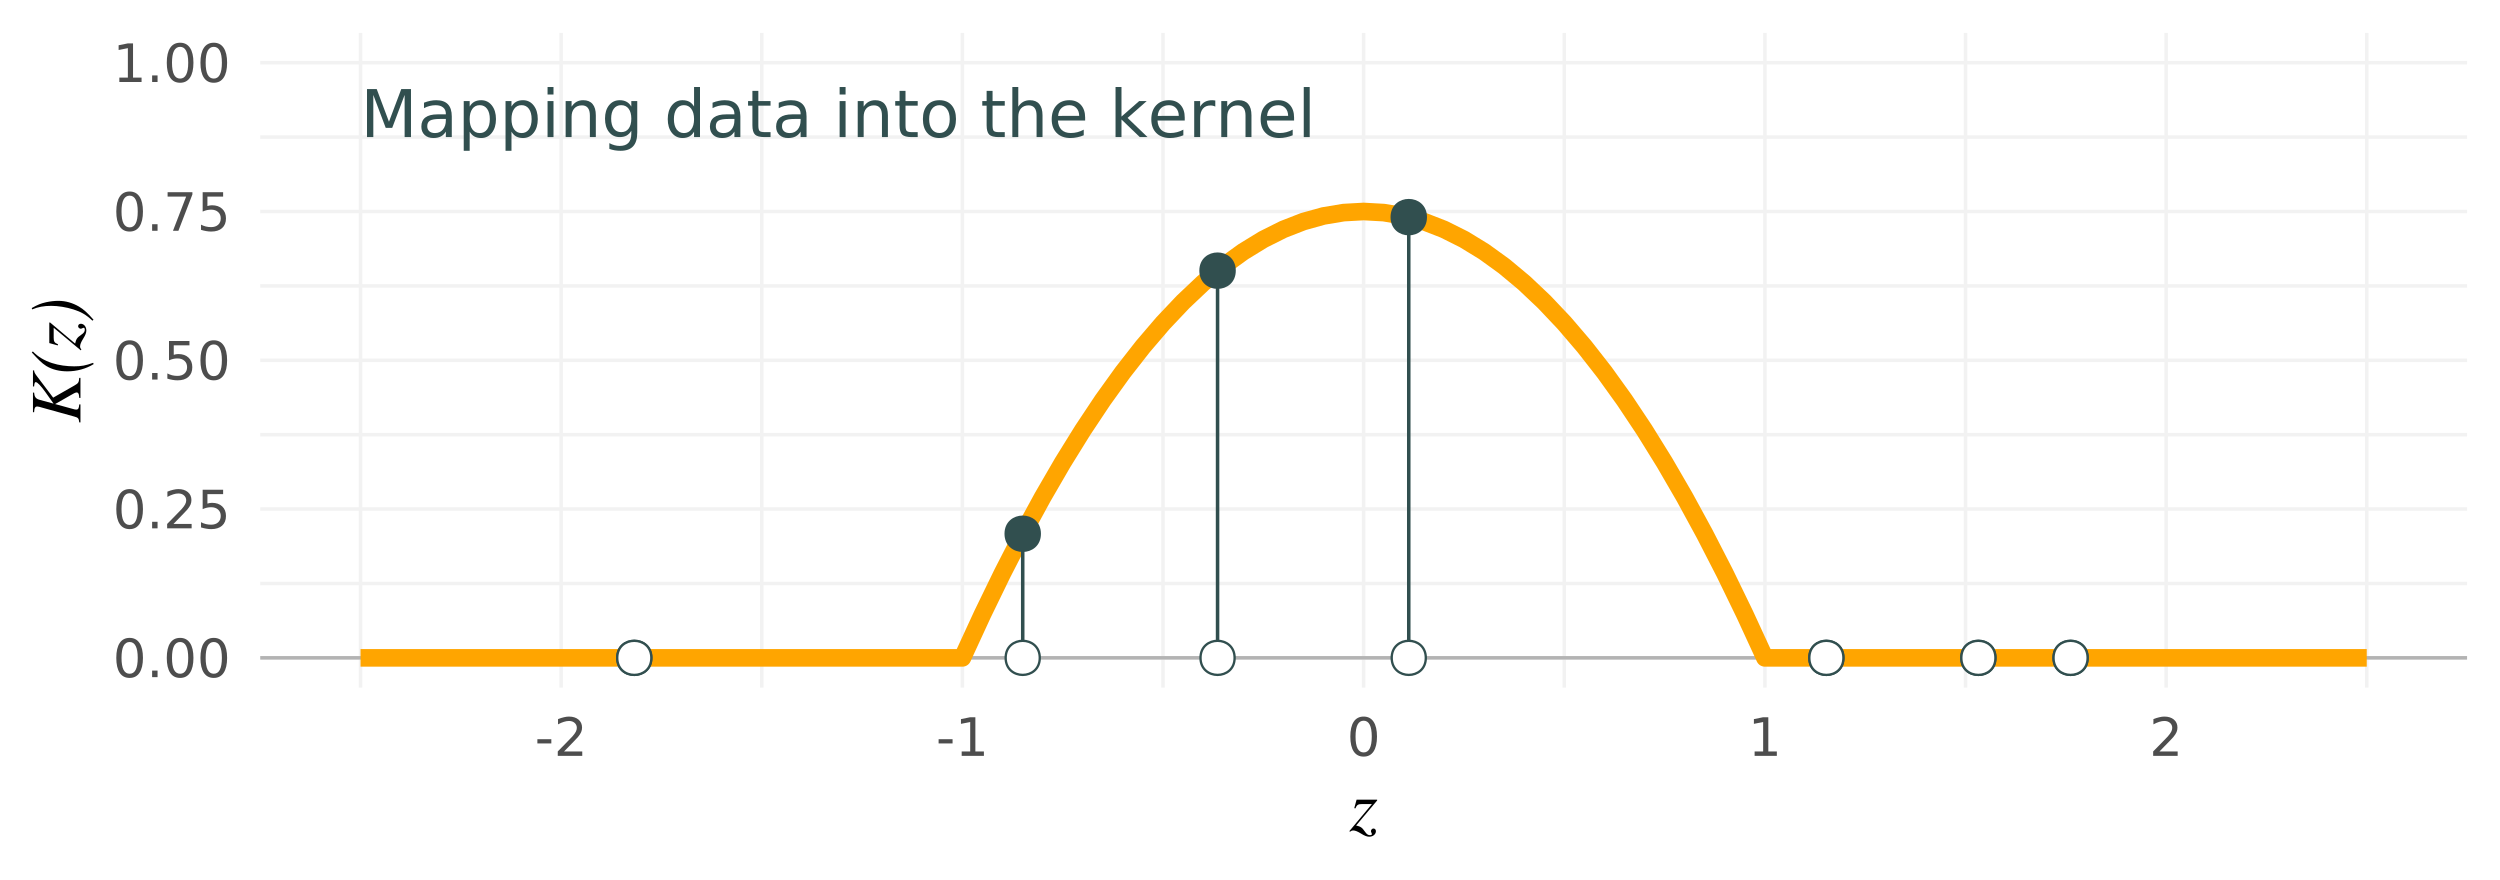<?xml version="1.0" encoding="UTF-8"?>
<svg xmlns="http://www.w3.org/2000/svg" xmlns:xlink="http://www.w3.org/1999/xlink" width="756pt" height="266pt" viewBox="0 0 756 266" version="1.1">
<defs>
<g>
<symbol overflow="visible" id="glyph0-0">
<path style="stroke:none;" d="M 1 3.516 L 1 -14.047 L 10.953 -14.047 L 10.953 3.516 Z M 2.109 2.406 L 9.844 2.406 L 9.844 -12.922 L 2.109 -12.922 Z M 2.109 2.406 "/>
</symbol>
<symbol overflow="visible" id="glyph0-1">
<path style="stroke:none;" d="M 1.953 -14.516 L 4.891 -14.516 L 8.594 -4.641 L 12.312 -14.516 L 15.25 -14.516 L 15.25 0 L 13.328 0 L 13.328 -12.75 L 9.578 -2.797 L 7.609 -2.797 L 3.859 -12.75 L 3.859 0 L 1.953 0 Z M 1.953 -14.516 "/>
</symbol>
<symbol overflow="visible" id="glyph0-2">
<path style="stroke:none;" d="M 6.828 -5.484 C 5.379 -5.484 4.375 -5.316 3.812 -4.984 C 3.258 -4.648 2.984 -4.082 2.984 -3.281 C 2.984 -2.645 3.191 -2.141 3.609 -1.766 C 4.023 -1.398 4.598 -1.219 5.328 -1.219 C 6.316 -1.219 7.109 -1.566 7.703 -2.266 C 8.305 -2.973 8.609 -3.91 8.609 -5.078 L 8.609 -5.484 Z M 10.406 -6.219 L 10.406 0 L 8.609 0 L 8.609 -1.656 C 8.203 -0.988 7.691 -0.5 7.078 -0.188 C 6.473 0.125 5.727 0.281 4.844 0.281 C 3.727 0.281 2.844 -0.031 2.188 -0.656 C 1.531 -1.281 1.203 -2.117 1.203 -3.172 C 1.203 -4.398 1.609 -5.32 2.422 -5.938 C 3.242 -6.562 4.469 -6.875 6.094 -6.875 L 8.609 -6.875 L 8.609 -7.047 C 8.609 -7.867 8.336 -8.504 7.797 -8.953 C 7.254 -9.41 6.492 -9.641 5.516 -9.641 C 4.891 -9.641 4.281 -9.562 3.688 -9.406 C 3.102 -9.258 2.539 -9.039 2 -8.75 L 2 -10.406 C 2.656 -10.656 3.289 -10.844 3.906 -10.969 C 4.52 -11.094 5.117 -11.156 5.703 -11.156 C 7.273 -11.156 8.453 -10.742 9.234 -9.922 C 10.016 -9.109 10.406 -7.875 10.406 -6.219 Z M 10.406 -6.219 "/>
</symbol>
<symbol overflow="visible" id="glyph0-3">
<path style="stroke:none;" d="M 3.609 -1.641 L 3.609 4.141 L 1.812 4.141 L 1.812 -10.891 L 3.609 -10.891 L 3.609 -9.234 C 3.984 -9.891 4.457 -10.375 5.031 -10.688 C 5.602 -11 6.289 -11.156 7.094 -11.156 C 8.414 -11.156 9.488 -10.629 10.312 -9.578 C 11.145 -8.523 11.562 -7.145 11.562 -5.438 C 11.562 -3.727 11.145 -2.348 10.312 -1.297 C 9.488 -0.242 8.414 0.281 7.094 0.281 C 6.289 0.281 5.602 0.125 5.031 -0.188 C 4.457 -0.5 3.984 -0.984 3.609 -1.641 Z M 9.703 -5.438 C 9.703 -6.75 9.43 -7.781 8.891 -8.531 C 8.348 -9.281 7.602 -9.656 6.656 -9.656 C 5.707 -9.656 4.961 -9.281 4.422 -8.531 C 3.879 -7.781 3.609 -6.75 3.609 -5.438 C 3.609 -4.125 3.879 -3.094 4.422 -2.344 C 4.961 -1.594 5.707 -1.219 6.656 -1.219 C 7.602 -1.219 8.348 -1.594 8.891 -2.344 C 9.43 -3.094 9.703 -4.125 9.703 -5.438 Z M 9.703 -5.438 "/>
</symbol>
<symbol overflow="visible" id="glyph0-4">
<path style="stroke:none;" d="M 1.875 -10.891 L 3.672 -10.891 L 3.672 0 L 1.875 0 Z M 1.875 -15.141 L 3.672 -15.141 L 3.672 -12.875 L 1.875 -12.875 Z M 1.875 -15.141 "/>
</symbol>
<symbol overflow="visible" id="glyph0-5">
<path style="stroke:none;" d="M 10.938 -6.578 L 10.938 0 L 9.141 0 L 9.141 -6.516 C 9.141 -7.547 8.938 -8.316 8.531 -8.828 C 8.133 -9.336 7.535 -9.594 6.734 -9.594 C 5.766 -9.594 5 -9.285 4.438 -8.672 C 3.883 -8.055 3.609 -7.219 3.609 -6.156 L 3.609 0 L 1.812 0 L 1.812 -10.891 L 3.609 -10.891 L 3.609 -9.203 C 4.035 -9.859 4.535 -10.348 5.109 -10.672 C 5.691 -10.992 6.363 -11.156 7.125 -11.156 C 8.375 -11.156 9.32 -10.766 9.969 -9.984 C 10.613 -9.211 10.938 -8.078 10.938 -6.578 Z M 10.938 -6.578 "/>
</symbol>
<symbol overflow="visible" id="glyph0-6">
<path style="stroke:none;" d="M 9.047 -5.578 C 9.047 -6.867 8.773 -7.867 8.234 -8.578 C 7.703 -9.297 6.953 -9.656 5.984 -9.656 C 5.023 -9.656 4.281 -9.297 3.75 -8.578 C 3.219 -7.867 2.953 -6.867 2.953 -5.578 C 2.953 -4.285 3.219 -3.281 3.75 -2.562 C 4.281 -1.852 5.023 -1.5 5.984 -1.5 C 6.953 -1.5 7.703 -1.852 8.234 -2.562 C 8.773 -3.281 9.047 -4.285 9.047 -5.578 Z M 10.844 -1.359 C 10.844 0.504 10.426 1.883 9.594 2.781 C 8.77 3.688 7.508 4.141 5.812 4.141 C 5.188 4.141 4.594 4.094 4.031 4 C 3.477 3.906 2.938 3.758 2.406 3.562 L 2.406 1.828 C 2.938 2.109 3.457 2.316 3.969 2.453 C 4.477 2.598 5 2.672 5.531 2.672 C 6.707 2.672 7.586 2.363 8.172 1.75 C 8.754 1.133 9.047 0.207 9.047 -1.031 L 9.047 -1.922 C 8.672 -1.273 8.195 -0.789 7.625 -0.469 C 7.051 -0.156 6.359 0 5.547 0 C 4.211 0 3.133 -0.504 2.312 -1.516 C 1.5 -2.535 1.094 -3.891 1.094 -5.578 C 1.094 -7.266 1.5 -8.613 2.312 -9.625 C 3.133 -10.645 4.211 -11.156 5.547 -11.156 C 6.359 -11.156 7.051 -10.992 7.625 -10.672 C 8.195 -10.359 8.672 -9.879 9.047 -9.234 L 9.047 -10.891 L 10.844 -10.891 Z M 10.844 -1.359 "/>
</symbol>
<symbol overflow="visible" id="glyph0-7">
<path style="stroke:none;" d=""/>
</symbol>
<symbol overflow="visible" id="glyph0-8">
<path style="stroke:none;" d="M 9.047 -9.234 L 9.047 -15.141 L 10.844 -15.141 L 10.844 0 L 9.047 0 L 9.047 -1.641 C 8.672 -0.984 8.195 -0.5 7.625 -0.188 C 7.051 0.125 6.359 0.281 5.547 0.281 C 4.234 0.281 3.16 -0.242 2.328 -1.297 C 1.504 -2.348 1.094 -3.727 1.094 -5.438 C 1.094 -7.145 1.504 -8.523 2.328 -9.578 C 3.16 -10.629 4.234 -11.156 5.547 -11.156 C 6.359 -11.156 7.051 -11 7.625 -10.688 C 8.195 -10.375 8.672 -9.891 9.047 -9.234 Z M 2.953 -5.438 C 2.953 -4.125 3.223 -3.094 3.766 -2.344 C 4.305 -1.594 5.047 -1.219 5.984 -1.219 C 6.93 -1.219 7.676 -1.594 8.219 -2.344 C 8.77 -3.094 9.047 -4.125 9.047 -5.438 C 9.047 -6.75 8.77 -7.781 8.219 -8.531 C 7.676 -9.281 6.93 -9.656 5.984 -9.656 C 5.047 -9.656 4.305 -9.281 3.766 -8.531 C 3.223 -7.781 2.953 -6.75 2.953 -5.438 Z M 2.953 -5.438 "/>
</symbol>
<symbol overflow="visible" id="glyph0-9">
<path style="stroke:none;" d="M 3.641 -13.984 L 3.641 -10.891 L 7.328 -10.891 L 7.328 -9.5 L 3.641 -9.5 L 3.641 -3.594 C 3.641 -2.695 3.758 -2.125 4 -1.875 C 4.25 -1.625 4.75 -1.5 5.5 -1.5 L 7.328 -1.5 L 7.328 0 L 5.5 0 C 4.113 0 3.156 -0.254 2.625 -0.766 C 2.102 -1.285 1.844 -2.227 1.844 -3.594 L 1.844 -9.5 L 0.531 -9.5 L 0.531 -10.891 L 1.844 -10.891 L 1.844 -13.984 Z M 3.641 -13.984 "/>
</symbol>
<symbol overflow="visible" id="glyph0-10">
<path style="stroke:none;" d="M 6.094 -9.641 C 5.133 -9.641 4.375 -9.266 3.812 -8.516 C 3.258 -7.766 2.984 -6.738 2.984 -5.438 C 2.984 -4.133 3.258 -3.109 3.812 -2.359 C 4.375 -1.609 5.133 -1.234 6.094 -1.234 C 7.051 -1.234 7.805 -1.609 8.359 -2.359 C 8.922 -3.109 9.203 -4.133 9.203 -5.438 C 9.203 -6.727 8.922 -7.75 8.359 -8.5 C 7.805 -9.258 7.051 -9.641 6.094 -9.641 Z M 6.094 -11.156 C 7.656 -11.156 8.879 -10.648 9.766 -9.641 C 10.648 -8.629 11.094 -7.227 11.094 -5.438 C 11.094 -3.656 10.648 -2.254 9.766 -1.234 C 8.879 -0.223 7.656 0.281 6.094 0.281 C 4.531 0.281 3.305 -0.223 2.422 -1.234 C 1.535 -2.254 1.094 -3.656 1.094 -5.438 C 1.094 -7.227 1.535 -8.629 2.422 -9.641 C 3.305 -10.648 4.531 -11.156 6.094 -11.156 Z M 6.094 -11.156 "/>
</symbol>
<symbol overflow="visible" id="glyph0-11">
<path style="stroke:none;" d="M 10.938 -6.578 L 10.938 0 L 9.141 0 L 9.141 -6.516 C 9.141 -7.547 8.938 -8.316 8.531 -8.828 C 8.133 -9.336 7.535 -9.594 6.734 -9.594 C 5.766 -9.594 5 -9.285 4.438 -8.672 C 3.883 -8.055 3.609 -7.219 3.609 -6.156 L 3.609 0 L 1.812 0 L 1.812 -15.141 L 3.609 -15.141 L 3.609 -9.203 C 4.035 -9.859 4.535 -10.348 5.109 -10.672 C 5.691 -10.992 6.363 -11.156 7.125 -11.156 C 8.375 -11.156 9.32 -10.766 9.969 -9.984 C 10.613 -9.211 10.938 -8.078 10.938 -6.578 Z M 10.938 -6.578 "/>
</symbol>
<symbol overflow="visible" id="glyph0-12">
<path style="stroke:none;" d="M 11.203 -5.891 L 11.203 -5.016 L 2.969 -5.016 C 3.039 -3.785 3.41 -2.848 4.078 -2.203 C 4.742 -1.555 5.672 -1.234 6.859 -1.234 C 7.547 -1.234 8.211 -1.316 8.859 -1.484 C 9.504 -1.648 10.145 -1.906 10.781 -2.25 L 10.781 -0.547 C 10.133 -0.273 9.473 -0.07 8.797 0.062 C 8.129 0.207 7.445 0.281 6.75 0.281 C 5.008 0.281 3.629 -0.223 2.609 -1.234 C 1.598 -2.242 1.094 -3.613 1.094 -5.344 C 1.094 -7.125 1.57 -8.535 2.531 -9.578 C 3.5 -10.629 4.801 -11.156 6.438 -11.156 C 7.906 -11.156 9.066 -10.68 9.922 -9.734 C 10.773 -8.797 11.203 -7.516 11.203 -5.891 Z M 9.406 -6.422 C 9.395 -7.398 9.117 -8.18 8.578 -8.766 C 8.047 -9.348 7.336 -9.641 6.453 -9.641 C 5.461 -9.641 4.664 -9.359 4.062 -8.797 C 3.457 -8.234 3.113 -7.438 3.031 -6.406 Z M 9.406 -6.422 "/>
</symbol>
<symbol overflow="visible" id="glyph0-13">
<path style="stroke:none;" d="M 1.812 -15.141 L 3.609 -15.141 L 3.609 -6.203 L 8.953 -10.891 L 11.234 -10.891 L 5.453 -5.797 L 11.484 0 L 9.141 0 L 3.609 -5.328 L 3.609 0 L 1.812 0 Z M 1.812 -15.141 "/>
</symbol>
<symbol overflow="visible" id="glyph0-14">
<path style="stroke:none;" d="M 8.188 -9.219 C 7.988 -9.332 7.77 -9.414 7.531 -9.469 C 7.289 -9.531 7.031 -9.562 6.75 -9.562 C 5.738 -9.562 4.961 -9.234 4.422 -8.578 C 3.879 -7.922 3.609 -6.973 3.609 -5.734 L 3.609 0 L 1.812 0 L 1.812 -10.891 L 3.609 -10.891 L 3.609 -9.203 C 3.984 -9.859 4.473 -10.348 5.078 -10.672 C 5.68 -10.992 6.414 -11.156 7.281 -11.156 C 7.406 -11.156 7.539 -11.145 7.688 -11.125 C 7.832 -11.113 8 -11.094 8.188 -11.062 Z M 8.188 -9.219 "/>
</symbol>
<symbol overflow="visible" id="glyph0-15">
<path style="stroke:none;" d="M 1.875 -15.141 L 3.672 -15.141 L 3.672 0 L 1.875 0 Z M 1.875 -15.141 "/>
</symbol>
<symbol overflow="visible" id="glyph1-0">
<path style="stroke:none;" d="M 0.797 2.828 L 0.797 -11.281 L 8.797 -11.281 L 8.797 2.828 Z M 1.703 1.938 L 7.906 1.938 L 7.906 -10.391 L 1.703 -10.391 Z M 1.703 1.938 "/>
</symbol>
<symbol overflow="visible" id="glyph1-1">
<path style="stroke:none;" d="M 5.094 -10.625 C 4.281 -10.625 3.664 -10.223 3.25 -9.422 C 2.844 -8.629 2.641 -7.43 2.641 -5.828 C 2.641 -4.223 2.844 -3.02 3.25 -2.219 C 3.664 -1.426 4.281 -1.031 5.094 -1.031 C 5.906 -1.031 6.516 -1.426 6.922 -2.219 C 7.336 -3.02 7.547 -4.223 7.547 -5.828 C 7.547 -7.43 7.336 -8.629 6.922 -9.422 C 6.516 -10.223 5.906 -10.625 5.094 -10.625 Z M 5.094 -11.875 C 6.395 -11.875 7.391 -11.359 8.078 -10.328 C 8.773 -9.297 9.125 -7.797 9.125 -5.828 C 9.125 -3.859 8.773 -2.352 8.078 -1.312 C 7.391 -0.281 6.395 0.234 5.094 0.234 C 3.781 0.234 2.781 -0.281 2.094 -1.312 C 1.406 -2.352 1.062 -3.859 1.062 -5.828 C 1.062 -7.797 1.406 -9.297 2.094 -10.328 C 2.781 -11.359 3.781 -11.875 5.094 -11.875 Z M 5.094 -11.875 "/>
</symbol>
<symbol overflow="visible" id="glyph1-2">
<path style="stroke:none;" d="M 1.719 -1.984 L 3.359 -1.984 L 3.359 0 L 1.719 0 Z M 1.719 -1.984 "/>
</symbol>
<symbol overflow="visible" id="glyph1-3">
<path style="stroke:none;" d="M 3.078 -1.328 L 8.578 -1.328 L 8.578 0 L 1.172 0 L 1.172 -1.328 C 1.773 -1.953 2.594 -2.785 3.625 -3.828 C 4.656 -4.867 5.305 -5.539 5.578 -5.844 C 6.078 -6.414 6.426 -6.895 6.625 -7.281 C 6.832 -7.676 6.938 -8.066 6.938 -8.453 C 6.938 -9.066 6.719 -9.566 6.281 -9.953 C 5.844 -10.348 5.273 -10.547 4.578 -10.547 C 4.086 -10.547 3.566 -10.457 3.016 -10.281 C 2.461 -10.113 1.875 -9.859 1.25 -9.516 L 1.25 -11.109 C 1.883 -11.359 2.477 -11.547 3.031 -11.672 C 3.582 -11.805 4.086 -11.875 4.547 -11.875 C 5.754 -11.875 6.719 -11.57 7.438 -10.969 C 8.156 -10.363 8.516 -9.555 8.516 -8.547 C 8.516 -8.066 8.426 -7.613 8.25 -7.188 C 8.07 -6.758 7.742 -6.254 7.266 -5.672 C 7.141 -5.516 6.727 -5.078 6.031 -4.359 C 5.332 -3.641 4.348 -2.629 3.078 -1.328 Z M 3.078 -1.328 "/>
</symbol>
<symbol overflow="visible" id="glyph1-4">
<path style="stroke:none;" d="M 1.734 -11.672 L 7.922 -11.672 L 7.922 -10.344 L 3.172 -10.344 L 3.172 -7.484 C 3.398 -7.555 3.629 -7.613 3.859 -7.656 C 4.086 -7.695 4.316 -7.719 4.547 -7.719 C 5.848 -7.719 6.879 -7.359 7.641 -6.641 C 8.398 -5.93 8.781 -4.969 8.781 -3.75 C 8.781 -2.488 8.391 -1.508 7.609 -0.812 C 6.828 -0.113 5.727 0.234 4.312 0.234 C 3.82 0.234 3.32 0.188 2.812 0.094 C 2.301 0.008 1.773 -0.113 1.234 -0.281 L 1.234 -1.859 C 1.703 -1.609 2.188 -1.422 2.688 -1.297 C 3.188 -1.172 3.719 -1.109 4.281 -1.109 C 5.176 -1.109 5.883 -1.344 6.406 -1.812 C 6.938 -2.289 7.203 -2.938 7.203 -3.75 C 7.203 -4.562 6.938 -5.203 6.406 -5.672 C 5.883 -6.148 5.176 -6.391 4.281 -6.391 C 3.852 -6.391 3.43 -6.344 3.016 -6.25 C 2.598 -6.156 2.172 -6.008 1.734 -5.812 Z M 1.734 -11.672 "/>
</symbol>
<symbol overflow="visible" id="glyph1-5">
<path style="stroke:none;" d="M 1.312 -11.672 L 8.812 -11.672 L 8.812 -11 L 4.578 0 L 2.938 0 L 6.922 -10.344 L 1.312 -10.344 Z M 1.312 -11.672 "/>
</symbol>
<symbol overflow="visible" id="glyph1-6">
<path style="stroke:none;" d="M 1.984 -1.328 L 4.562 -1.328 L 4.562 -10.234 L 1.766 -9.672 L 1.766 -11.109 L 4.547 -11.672 L 6.125 -11.672 L 6.125 -1.328 L 8.703 -1.328 L 8.703 0 L 1.984 0 Z M 1.984 -1.328 "/>
</symbol>
<symbol overflow="visible" id="glyph1-7">
<path style="stroke:none;" d="M 0.781 -5.031 L 5 -5.031 L 5 -3.75 L 0.781 -3.75 Z M 0.781 -5.031 "/>
</symbol>
<symbol overflow="visible" id="glyph2-0">
<path style="stroke:none;" d=""/>
</symbol>
<symbol overflow="visible" id="glyph2-1">
<path style="stroke:none;" d="M 8.359 -9.172 L 8.359 -9.422 L 2.141 -9.422 L 1.438 -6.859 L 1.781 -6.781 C 2.219 -7.891 2.641 -8.094 3.781 -8.094 L 6.781 -8.094 L -0.047 0.094 L 0.156 0.281 C 0.5 0 0.797 -0.109 1.141 -0.109 C 1.719 -0.109 2.422 0.172 3.453 0.812 C 4.547 1.5 5.297 1.781 5.938 1.781 C 7.172 1.781 7.984 0.984 7.984 0.109 C 7.984 -0.375 7.672 -0.703 7.219 -0.703 C 6.859 -0.703 6.516 -0.328 6.484 0.047 C 6.484 0.219 6.531 0.391 6.672 0.656 C 6.734 0.797 6.781 0.906 6.781 0.984 C 6.781 1.188 6.531 1.312 6.188 1.312 C 5.625 1.312 5.219 1.062 4.641 0.219 C 3.766 -1.078 3.281 -1.312 2 -1.609 Z M 8.359 -9.172 "/>
</symbol>
<symbol overflow="visible" id="glyph3-0">
<path style="stroke:none;" d=""/>
</symbol>
<symbol overflow="visible" id="glyph3-1">
<path style="stroke:none;" d="M -14.359 -15.891 L -14.359 -11.016 L -14.016 -11.016 L -13.953 -11.547 C -13.875 -12.078 -13.766 -12.344 -13.531 -12.344 C -13 -12.344 -11.906 -11.156 -10.516 -9.203 L -8.125 -5.828 L -12.391 -7 C -13.625 -7.328 -13.922 -8.031 -14.016 -9.172 L -14.359 -9.172 L -14.359 -3.234 L -14.016 -3.234 C -13.953 -4.594 -13.656 -4.969 -13.062 -4.969 C -12.719 -4.969 -12.25 -4.812 -11.703 -4.656 L -1.906 -1.938 C -0.75 -1.609 -0.5 -1.469 -0.359 -0.156 L 0 -0.156 L 0 -5.594 L -0.359 -5.594 C -0.469 -4.375 -0.641 -4.031 -1.312 -4.031 C -1.562 -4.031 -1.828 -4.094 -2.438 -4.266 L -7.656 -5.703 L -2.922 -8.406 C -2.219 -8.797 -1.578 -9.219 -1.125 -9.219 C -0.75 -9.219 -0.484 -8.891 -0.422 -8.203 L -0.359 -7.562 L 0 -7.562 L 0 -13.625 L -0.359 -13.625 C -0.484 -12.234 -0.609 -12.016 -1.797 -11.328 L -8.25 -7.641 L -13.203 -14.188 C -13.688 -14.828 -14.016 -15.328 -14.016 -15.891 Z M -14.359 -15.891 "/>
</symbol>
<symbol overflow="visible" id="glyph3-2">
<path style="stroke:none;" d="M -14.719 -6.641 C -12.875 -4.625 -11.719 -3.406 -10.344 -2.547 C -8.469 -1.406 -6.219 -0.922 -3.953 -0.922 C -1.141 -0.922 1.719 -1.688 3.984 -3.109 L 3.844 -3.5 C 1.609 -2.688 0.266 -2.438 -1.875 -2.438 C -6.359 -2.438 -11.219 -3.594 -14.391 -6.938 Z M -14.719 -6.641 "/>
</symbol>
<symbol overflow="visible" id="glyph3-3">
<path style="stroke:none;" d="M -9.172 -8.359 L -9.422 -8.359 L -9.422 -2.141 L -6.859 -1.438 L -6.781 -1.781 C -7.891 -2.219 -8.094 -2.641 -8.094 -3.781 L -8.094 -6.781 L 0.094 0.047 L 0.281 -0.156 C 0 -0.5 -0.109 -0.797 -0.109 -1.141 C -0.109 -1.719 0.172 -2.422 0.812 -3.453 C 1.5 -4.547 1.781 -5.297 1.781 -5.938 C 1.781 -7.172 0.984 -7.984 0.109 -7.984 C -0.375 -7.984 -0.703 -7.672 -0.703 -7.219 C -0.703 -6.859 -0.328 -6.516 0.047 -6.484 C 0.219 -6.484 0.391 -6.531 0.656 -6.672 C 0.797 -6.734 0.906 -6.781 0.984 -6.781 C 1.188 -6.781 1.312 -6.531 1.312 -6.188 C 1.312 -5.625 1.062 -5.219 0.219 -4.641 C -1.078 -3.766 -1.312 -3.281 -1.609 -2 Z M -9.172 -8.359 "/>
</symbol>
<symbol overflow="visible" id="glyph3-4">
<path style="stroke:none;" d="M -14.609 -3.766 C -12.828 -4.516 -11.047 -4.844 -8.844 -4.844 C -6.781 -4.844 -4.25 -4.438 -2.141 -3.766 C 0.203 -3.016 1.672 -2.203 3.625 -0.359 L 3.953 -0.641 C 2.219 -2.641 0.984 -3.781 -0.484 -4.641 C -2.375 -5.734 -4.469 -6.359 -6.688 -6.359 C -7.875 -6.359 -9.156 -6.203 -10.391 -5.938 C -12.016 -5.562 -12.875 -5.219 -14.719 -4.188 Z M -14.609 -3.766 "/>
</symbol>
</g>
<clipPath id="clip1">
  <path d="M 78.699 175 L 746.039 175 L 746.039 177 L 78.699 177 Z M 78.699 175 "/>
</clipPath>
<clipPath id="clip2">
  <path d="M 78.699 130 L 746.039 130 L 746.039 132 L 78.699 132 Z M 78.699 130 "/>
</clipPath>
<clipPath id="clip3">
  <path d="M 78.699 85 L 746.039 85 L 746.039 87 L 78.699 87 Z M 78.699 85 "/>
</clipPath>
<clipPath id="clip4">
  <path d="M 78.699 40 L 746.039 40 L 746.039 42 L 78.699 42 Z M 78.699 40 "/>
</clipPath>
<clipPath id="clip5">
  <path d="M 108 9.961 L 110 9.961 L 110 207.934 L 108 207.934 Z M 108 9.961 "/>
</clipPath>
<clipPath id="clip6">
  <path d="M 229 9.961 L 231 9.961 L 231 207.934 L 229 207.934 Z M 229 9.961 "/>
</clipPath>
<clipPath id="clip7">
  <path d="M 351 9.961 L 353 9.961 L 353 207.934 L 351 207.934 Z M 351 9.961 "/>
</clipPath>
<clipPath id="clip8">
  <path d="M 472 9.961 L 474 9.961 L 474 207.934 L 472 207.934 Z M 472 9.961 "/>
</clipPath>
<clipPath id="clip9">
  <path d="M 593 9.961 L 595 9.961 L 595 207.934 L 593 207.934 Z M 593 9.961 "/>
</clipPath>
<clipPath id="clip10">
  <path d="M 715 9.961 L 717 9.961 L 717 207.934 L 715 207.934 Z M 715 9.961 "/>
</clipPath>
<clipPath id="clip11">
  <path d="M 78.699 198 L 746.039 198 L 746.039 200 L 78.699 200 Z M 78.699 198 "/>
</clipPath>
<clipPath id="clip12">
  <path d="M 78.699 153 L 746.039 153 L 746.039 155 L 78.699 155 Z M 78.699 153 "/>
</clipPath>
<clipPath id="clip13">
  <path d="M 78.699 108 L 746.039 108 L 746.039 110 L 78.699 110 Z M 78.699 108 "/>
</clipPath>
<clipPath id="clip14">
  <path d="M 78.699 63 L 746.039 63 L 746.039 65 L 78.699 65 Z M 78.699 63 "/>
</clipPath>
<clipPath id="clip15">
  <path d="M 78.699 18 L 746.039 18 L 746.039 20 L 78.699 20 Z M 78.699 18 "/>
</clipPath>
<clipPath id="clip16">
  <path d="M 169 9.961 L 171 9.961 L 171 207.934 L 169 207.934 Z M 169 9.961 "/>
</clipPath>
<clipPath id="clip17">
  <path d="M 290 9.961 L 292 9.961 L 292 207.934 L 290 207.934 Z M 290 9.961 "/>
</clipPath>
<clipPath id="clip18">
  <path d="M 411 9.961 L 413 9.961 L 413 207.934 L 411 207.934 Z M 411 9.961 "/>
</clipPath>
<clipPath id="clip19">
  <path d="M 533 9.961 L 535 9.961 L 535 207.934 L 533 207.934 Z M 533 9.961 "/>
</clipPath>
<clipPath id="clip20">
  <path d="M 654 9.961 L 656 9.961 L 656 207.934 L 654 207.934 Z M 654 9.961 "/>
</clipPath>
<clipPath id="clip21">
  <path d="M 78.699 198 L 746.039 198 L 746.039 200 L 78.699 200 Z M 78.699 198 "/>
</clipPath>
</defs>
<g id="surface144">
<rect x="0" y="0" width="756" height="266" style="fill:rgb(100%,100%,100%);fill-opacity:1;stroke:none;"/>
<g clip-path="url(#clip1)" clip-rule="nonzero">
<path style="fill:none;stroke-width:1.067;stroke-linecap:butt;stroke-linejoin:round;stroke:rgb(94.902%,94.902%,94.902%);stroke-opacity:1;stroke-miterlimit:10;" d="M 78.699 176.441 L 746.039 176.441 "/>
</g>
<g clip-path="url(#clip2)" clip-rule="nonzero">
<path style="fill:none;stroke-width:1.067;stroke-linecap:butt;stroke-linejoin:round;stroke:rgb(94.902%,94.902%,94.902%);stroke-opacity:1;stroke-miterlimit:10;" d="M 78.699 131.445 L 746.039 131.445 "/>
</g>
<g clip-path="url(#clip3)" clip-rule="nonzero">
<path style="fill:none;stroke-width:1.067;stroke-linecap:butt;stroke-linejoin:round;stroke:rgb(94.902%,94.902%,94.902%);stroke-opacity:1;stroke-miterlimit:10;" d="M 78.699 86.453 L 746.039 86.453 "/>
</g>
<g clip-path="url(#clip4)" clip-rule="nonzero">
<path style="fill:none;stroke-width:1.067;stroke-linecap:butt;stroke-linejoin:round;stroke:rgb(94.902%,94.902%,94.902%);stroke-opacity:1;stroke-miterlimit:10;" d="M 78.699 41.457 L 746.039 41.457 "/>
</g>
<g clip-path="url(#clip5)" clip-rule="nonzero">
<path style="fill:none;stroke-width:1.067;stroke-linecap:butt;stroke-linejoin:round;stroke:rgb(94.902%,94.902%,94.902%);stroke-opacity:1;stroke-miterlimit:10;" d="M 109.031 207.934 L 109.031 9.961 "/>
</g>
<g clip-path="url(#clip6)" clip-rule="nonzero">
<path style="fill:none;stroke-width:1.067;stroke-linecap:butt;stroke-linejoin:round;stroke:rgb(94.902%,94.902%,94.902%);stroke-opacity:1;stroke-miterlimit:10;" d="M 230.367 207.934 L 230.367 9.961 "/>
</g>
<g clip-path="url(#clip7)" clip-rule="nonzero">
<path style="fill:none;stroke-width:1.067;stroke-linecap:butt;stroke-linejoin:round;stroke:rgb(94.902%,94.902%,94.902%);stroke-opacity:1;stroke-miterlimit:10;" d="M 351.699 207.934 L 351.699 9.961 "/>
</g>
<g clip-path="url(#clip8)" clip-rule="nonzero">
<path style="fill:none;stroke-width:1.067;stroke-linecap:butt;stroke-linejoin:round;stroke:rgb(94.902%,94.902%,94.902%);stroke-opacity:1;stroke-miterlimit:10;" d="M 473.035 207.934 L 473.035 9.961 "/>
</g>
<g clip-path="url(#clip9)" clip-rule="nonzero">
<path style="fill:none;stroke-width:1.067;stroke-linecap:butt;stroke-linejoin:round;stroke:rgb(94.902%,94.902%,94.902%);stroke-opacity:1;stroke-miterlimit:10;" d="M 594.371 207.934 L 594.371 9.961 "/>
</g>
<g clip-path="url(#clip10)" clip-rule="nonzero">
<path style="fill:none;stroke-width:1.067;stroke-linecap:butt;stroke-linejoin:round;stroke:rgb(94.902%,94.902%,94.902%);stroke-opacity:1;stroke-miterlimit:10;" d="M 715.703 207.934 L 715.703 9.961 "/>
</g>
<g clip-path="url(#clip11)" clip-rule="nonzero">
<path style="fill:none;stroke-width:1.067;stroke-linecap:butt;stroke-linejoin:round;stroke:rgb(94.902%,94.902%,94.902%);stroke-opacity:1;stroke-miterlimit:10;" d="M 78.699 198.938 L 746.039 198.938 "/>
</g>
<g clip-path="url(#clip12)" clip-rule="nonzero">
<path style="fill:none;stroke-width:1.067;stroke-linecap:butt;stroke-linejoin:round;stroke:rgb(94.902%,94.902%,94.902%);stroke-opacity:1;stroke-miterlimit:10;" d="M 78.699 153.941 L 746.039 153.941 "/>
</g>
<g clip-path="url(#clip13)" clip-rule="nonzero">
<path style="fill:none;stroke-width:1.067;stroke-linecap:butt;stroke-linejoin:round;stroke:rgb(94.902%,94.902%,94.902%);stroke-opacity:1;stroke-miterlimit:10;" d="M 78.699 108.949 L 746.039 108.949 "/>
</g>
<g clip-path="url(#clip14)" clip-rule="nonzero">
<path style="fill:none;stroke-width:1.067;stroke-linecap:butt;stroke-linejoin:round;stroke:rgb(94.902%,94.902%,94.902%);stroke-opacity:1;stroke-miterlimit:10;" d="M 78.699 63.957 L 746.039 63.957 "/>
</g>
<g clip-path="url(#clip15)" clip-rule="nonzero">
<path style="fill:none;stroke-width:1.067;stroke-linecap:butt;stroke-linejoin:round;stroke:rgb(94.902%,94.902%,94.902%);stroke-opacity:1;stroke-miterlimit:10;" d="M 78.699 18.961 L 746.039 18.961 "/>
</g>
<g clip-path="url(#clip16)" clip-rule="nonzero">
<path style="fill:none;stroke-width:1.067;stroke-linecap:butt;stroke-linejoin:round;stroke:rgb(94.902%,94.902%,94.902%);stroke-opacity:1;stroke-miterlimit:10;" d="M 169.699 207.934 L 169.699 9.961 "/>
</g>
<g clip-path="url(#clip17)" clip-rule="nonzero">
<path style="fill:none;stroke-width:1.067;stroke-linecap:butt;stroke-linejoin:round;stroke:rgb(94.902%,94.902%,94.902%);stroke-opacity:1;stroke-miterlimit:10;" d="M 291.031 207.934 L 291.031 9.961 "/>
</g>
<g clip-path="url(#clip18)" clip-rule="nonzero">
<path style="fill:none;stroke-width:1.067;stroke-linecap:butt;stroke-linejoin:round;stroke:rgb(94.902%,94.902%,94.902%);stroke-opacity:1;stroke-miterlimit:10;" d="M 412.367 207.934 L 412.367 9.961 "/>
</g>
<g clip-path="url(#clip19)" clip-rule="nonzero">
<path style="fill:none;stroke-width:1.067;stroke-linecap:butt;stroke-linejoin:round;stroke:rgb(94.902%,94.902%,94.902%);stroke-opacity:1;stroke-miterlimit:10;" d="M 533.703 207.934 L 533.703 9.961 "/>
</g>
<g clip-path="url(#clip20)" clip-rule="nonzero">
<path style="fill:none;stroke-width:1.067;stroke-linecap:butt;stroke-linejoin:round;stroke:rgb(94.902%,94.902%,94.902%);stroke-opacity:1;stroke-miterlimit:10;" d="M 655.035 207.934 L 655.035 9.961 "/>
</g>
<g clip-path="url(#clip21)" clip-rule="nonzero">
<path style="fill:none;stroke-width:1.067;stroke-linecap:butt;stroke-linejoin:round;stroke:rgb(70.196%,70.196%,70.196%);stroke-opacity:1;stroke-miterlimit:10;" d="M 78.699 198.938 L 746.039 198.938 "/>
</g>
<path style="fill:none;stroke-width:5.335;stroke-linecap:butt;stroke-linejoin:round;stroke:rgb(100%,64.706%,0%);stroke-opacity:1;stroke-miterlimit:10;" d="M 109.031 198.938 L 291.031 198.938 L 297.098 185.777 L 303.168 173.289 L 309.234 161.48 L 315.301 150.344 L 321.367 139.883 L 327.434 130.098 L 333.5 120.984 L 339.566 112.547 L 345.633 104.789 L 351.699 97.699 L 357.766 91.289 L 363.832 85.551 L 369.898 80.492 L 375.969 76.105 L 382.035 72.391 L 388.102 69.355 L 394.168 66.992 L 400.234 65.305 L 406.301 64.293 L 412.367 63.957 L 418.434 64.293 L 424.5 65.305 L 430.566 66.992 L 436.633 69.355 L 442.699 72.391 L 448.77 76.105 L 454.836 80.492 L 460.902 85.551 L 466.969 91.289 L 473.035 97.699 L 479.102 104.789 L 485.168 112.547 L 491.234 120.984 L 497.301 130.098 L 503.367 139.883 L 509.434 150.344 L 515.5 161.48 L 521.57 173.289 L 527.637 185.777 L 533.703 198.938 L 715.703 198.938 "/>
<path style="fill:none;stroke-width:1.067;stroke-linecap:butt;stroke-linejoin:round;stroke:rgb(19.216%,30.98%,30.98%);stroke-opacity:1;stroke-miterlimit:10;" d="M 309.27 198.938 L 309.27 161.41 "/>
<path style="fill:none;stroke-width:1.067;stroke-linecap:butt;stroke-linejoin:round;stroke:rgb(19.216%,30.98%,30.98%);stroke-opacity:1;stroke-miterlimit:10;" d="M 552.293 198.938 L 552.293 198.938 "/>
<path style="fill:none;stroke-width:1.067;stroke-linecap:butt;stroke-linejoin:round;stroke:rgb(19.216%,30.98%,30.98%);stroke-opacity:1;stroke-miterlimit:10;" d="M 368.191 198.938 L 368.191 81.848 "/>
<path style="fill:none;stroke-width:1.067;stroke-linecap:butt;stroke-linejoin:round;stroke:rgb(19.216%,30.98%,30.98%);stroke-opacity:1;stroke-miterlimit:10;" d="M 598.262 198.938 L 598.262 198.938 "/>
<path style="fill:none;stroke-width:1.067;stroke-linecap:butt;stroke-linejoin:round;stroke:rgb(19.216%,30.98%,30.98%);stroke-opacity:1;stroke-miterlimit:10;" d="M 626.145 198.938 L 626.145 198.938 "/>
<path style="fill:none;stroke-width:1.067;stroke-linecap:butt;stroke-linejoin:round;stroke:rgb(19.216%,30.98%,30.98%);stroke-opacity:1;stroke-miterlimit:10;" d="M 191.809 198.938 L 191.809 198.938 "/>
<path style="fill:none;stroke-width:1.067;stroke-linecap:butt;stroke-linejoin:round;stroke:rgb(19.216%,30.98%,30.98%);stroke-opacity:1;stroke-miterlimit:10;" d="M 426.008 198.938 L 426.008 65.66 "/>
<path style="fill-rule:nonzero;fill:rgb(19.216%,30.98%,30.98%);fill-opacity:1;stroke-width:0.709;stroke-linecap:round;stroke-linejoin:round;stroke:rgb(19.216%,30.98%,30.98%);stroke-opacity:1;stroke-miterlimit:10;" d="M 314.426 161.41 C 314.426 168.281 304.113 168.281 304.113 161.41 C 304.113 154.535 314.426 154.535 314.426 161.41 "/>
<path style="fill-rule:nonzero;fill:rgb(19.216%,30.98%,30.98%);fill-opacity:1;stroke-width:0.709;stroke-linecap:round;stroke-linejoin:round;stroke:rgb(19.216%,30.98%,30.98%);stroke-opacity:1;stroke-miterlimit:10;" d="M 557.449 198.938 C 557.449 205.812 547.137 205.812 547.137 198.938 C 547.137 192.062 557.449 192.062 557.449 198.938 "/>
<path style="fill-rule:nonzero;fill:rgb(19.216%,30.98%,30.98%);fill-opacity:1;stroke-width:0.709;stroke-linecap:round;stroke-linejoin:round;stroke:rgb(19.216%,30.98%,30.98%);stroke-opacity:1;stroke-miterlimit:10;" d="M 373.348 81.848 C 373.348 88.723 363.035 88.723 363.035 81.848 C 363.035 74.973 373.348 74.973 373.348 81.848 "/>
<path style="fill-rule:nonzero;fill:rgb(19.216%,30.98%,30.98%);fill-opacity:1;stroke-width:0.709;stroke-linecap:round;stroke-linejoin:round;stroke:rgb(19.216%,30.98%,30.98%);stroke-opacity:1;stroke-miterlimit:10;" d="M 603.418 198.938 C 603.418 205.812 593.105 205.812 593.105 198.938 C 593.105 192.062 603.418 192.062 603.418 198.938 "/>
<path style="fill-rule:nonzero;fill:rgb(19.216%,30.98%,30.98%);fill-opacity:1;stroke-width:0.709;stroke-linecap:round;stroke-linejoin:round;stroke:rgb(19.216%,30.98%,30.98%);stroke-opacity:1;stroke-miterlimit:10;" d="M 631.297 198.938 C 631.297 205.812 620.988 205.812 620.988 198.938 C 620.988 192.062 631.297 192.062 631.297 198.938 "/>
<path style="fill-rule:nonzero;fill:rgb(19.216%,30.98%,30.98%);fill-opacity:1;stroke-width:0.709;stroke-linecap:round;stroke-linejoin:round;stroke:rgb(19.216%,30.98%,30.98%);stroke-opacity:1;stroke-miterlimit:10;" d="M 196.965 198.938 C 196.965 205.812 186.652 205.812 186.652 198.938 C 186.652 192.062 196.965 192.062 196.965 198.938 "/>
<path style="fill-rule:nonzero;fill:rgb(19.216%,30.98%,30.98%);fill-opacity:1;stroke-width:0.709;stroke-linecap:round;stroke-linejoin:round;stroke:rgb(19.216%,30.98%,30.98%);stroke-opacity:1;stroke-miterlimit:10;" d="M 431.164 65.66 C 431.164 72.535 420.852 72.535 420.852 65.66 C 420.852 58.785 431.164 58.785 431.164 65.66 "/>
<path style="fill-rule:nonzero;fill:rgb(100%,100%,100%);fill-opacity:1;stroke-width:0.709;stroke-linecap:round;stroke-linejoin:round;stroke:rgb(19.216%,30.98%,30.98%);stroke-opacity:1;stroke-miterlimit:10;" d="M 314.426 198.938 C 314.426 205.812 304.113 205.812 304.113 198.938 C 304.113 192.062 314.426 192.062 314.426 198.938 "/>
<path style="fill-rule:nonzero;fill:rgb(100%,100%,100%);fill-opacity:1;stroke-width:0.709;stroke-linecap:round;stroke-linejoin:round;stroke:rgb(19.216%,30.98%,30.98%);stroke-opacity:1;stroke-miterlimit:10;" d="M 557.449 198.938 C 557.449 205.812 547.137 205.812 547.137 198.938 C 547.137 192.062 557.449 192.062 557.449 198.938 "/>
<path style="fill-rule:nonzero;fill:rgb(100%,100%,100%);fill-opacity:1;stroke-width:0.709;stroke-linecap:round;stroke-linejoin:round;stroke:rgb(19.216%,30.98%,30.98%);stroke-opacity:1;stroke-miterlimit:10;" d="M 373.348 198.938 C 373.348 205.812 363.035 205.812 363.035 198.938 C 363.035 192.062 373.348 192.062 373.348 198.938 "/>
<path style="fill-rule:nonzero;fill:rgb(100%,100%,100%);fill-opacity:1;stroke-width:0.709;stroke-linecap:round;stroke-linejoin:round;stroke:rgb(19.216%,30.98%,30.98%);stroke-opacity:1;stroke-miterlimit:10;" d="M 603.418 198.938 C 603.418 205.812 593.105 205.812 593.105 198.938 C 593.105 192.062 603.418 192.062 603.418 198.938 "/>
<path style="fill-rule:nonzero;fill:rgb(100%,100%,100%);fill-opacity:1;stroke-width:0.709;stroke-linecap:round;stroke-linejoin:round;stroke:rgb(19.216%,30.98%,30.98%);stroke-opacity:1;stroke-miterlimit:10;" d="M 631.297 198.938 C 631.297 205.812 620.988 205.812 620.988 198.938 C 620.988 192.062 631.297 192.062 631.297 198.938 "/>
<path style="fill-rule:nonzero;fill:rgb(100%,100%,100%);fill-opacity:1;stroke-width:0.709;stroke-linecap:round;stroke-linejoin:round;stroke:rgb(19.216%,30.98%,30.98%);stroke-opacity:1;stroke-miterlimit:10;" d="M 196.965 198.938 C 196.965 205.812 186.652 205.812 186.652 198.938 C 186.652 192.062 196.965 192.062 196.965 198.938 "/>
<path style="fill-rule:nonzero;fill:rgb(100%,100%,100%);fill-opacity:1;stroke-width:0.709;stroke-linecap:round;stroke-linejoin:round;stroke:rgb(19.216%,30.98%,30.98%);stroke-opacity:1;stroke-miterlimit:10;" d="M 431.164 198.938 C 431.164 205.812 420.852 205.812 420.852 198.938 C 420.852 192.062 431.164 192.062 431.164 198.938 "/>
<g style="fill:rgb(19.216%,30.98%,30.98%);fill-opacity:1;">
  <use xlink:href="#glyph0-1" x="109.031" y="41.457"/>
  <use xlink:href="#glyph0-2" x="126.215" y="41.457"/>
  <use xlink:href="#glyph0-3" x="138.42" y="41.457"/>
  <use xlink:href="#glyph0-3" x="151.063" y="41.457"/>
  <use xlink:href="#glyph0-4" x="163.706" y="41.457"/>
  <use xlink:href="#glyph0-5" x="169.239" y="41.457"/>
  <use xlink:href="#glyph0-6" x="181.862" y="41.457"/>
  <use xlink:href="#glyph0-7" x="194.505" y="41.457"/>
  <use xlink:href="#glyph0-8" x="200.836" y="41.457"/>
  <use xlink:href="#glyph0-2" x="213.478" y="41.457"/>
  <use xlink:href="#glyph0-9" x="225.683" y="41.457"/>
  <use xlink:href="#glyph0-2" x="233.493" y="41.457"/>
  <use xlink:href="#glyph0-7" x="245.698" y="41.457"/>
  <use xlink:href="#glyph0-4" x="252.029" y="41.457"/>
  <use xlink:href="#glyph0-5" x="257.562" y="41.457"/>
  <use xlink:href="#glyph0-9" x="270.185" y="41.457"/>
  <use xlink:href="#glyph0-10" x="277.994" y="41.457"/>
  <use xlink:href="#glyph0-7" x="290.18" y="41.457"/>
  <use xlink:href="#glyph0-9" x="296.511" y="41.457"/>
  <use xlink:href="#glyph0-11" x="304.32" y="41.457"/>
  <use xlink:href="#glyph0-12" x="316.943" y="41.457"/>
  <use xlink:href="#glyph0-7" x="329.197" y="41.457"/>
  <use xlink:href="#glyph0-13" x="335.528" y="41.457"/>
  <use xlink:href="#glyph0-12" x="347.062" y="41.457"/>
  <use xlink:href="#glyph0-14" x="359.315" y="41.457"/>
  <use xlink:href="#glyph0-5" x="367.504" y="41.457"/>
  <use xlink:href="#glyph0-12" x="380.127" y="41.457"/>
  <use xlink:href="#glyph0-15" x="392.381" y="41.457"/>
</g>
<g style="fill:rgb(30.196%,30.196%,30.196%);fill-opacity:1;">
  <use xlink:href="#glyph1-1" x="34.105" y="204.77"/>
  <use xlink:href="#glyph1-2" x="44.285" y="204.77"/>
  <use xlink:href="#glyph1-1" x="49.371" y="204.77"/>
  <use xlink:href="#glyph1-1" x="59.551" y="204.77"/>
</g>
<g style="fill:rgb(30.196%,30.196%,30.196%);fill-opacity:1;">
  <use xlink:href="#glyph1-1" x="34.105" y="159.773"/>
  <use xlink:href="#glyph1-2" x="44.285" y="159.773"/>
  <use xlink:href="#glyph1-3" x="49.371" y="159.773"/>
  <use xlink:href="#glyph1-4" x="59.551" y="159.773"/>
</g>
<g style="fill:rgb(30.196%,30.196%,30.196%);fill-opacity:1;">
  <use xlink:href="#glyph1-1" x="34.105" y="114.781"/>
  <use xlink:href="#glyph1-2" x="44.285" y="114.781"/>
  <use xlink:href="#glyph1-4" x="49.371" y="114.781"/>
  <use xlink:href="#glyph1-1" x="59.551" y="114.781"/>
</g>
<g style="fill:rgb(30.196%,30.196%,30.196%);fill-opacity:1;">
  <use xlink:href="#glyph1-1" x="34.105" y="69.789"/>
  <use xlink:href="#glyph1-2" x="44.285" y="69.789"/>
  <use xlink:href="#glyph1-5" x="49.371" y="69.789"/>
  <use xlink:href="#glyph1-4" x="59.551" y="69.789"/>
</g>
<g style="fill:rgb(30.196%,30.196%,30.196%);fill-opacity:1;">
  <use xlink:href="#glyph1-6" x="34.105" y="24.793"/>
  <use xlink:href="#glyph1-2" x="44.285" y="24.793"/>
  <use xlink:href="#glyph1-1" x="49.371" y="24.793"/>
  <use xlink:href="#glyph1-1" x="59.551" y="24.793"/>
</g>
<g style="fill:rgb(30.196%,30.196%,30.196%);fill-opacity:1;">
  <use xlink:href="#glyph1-7" x="161.723" y="228.566"/>
  <use xlink:href="#glyph1-3" x="167.496" y="228.566"/>
</g>
<g style="fill:rgb(30.196%,30.196%,30.196%);fill-opacity:1;">
  <use xlink:href="#glyph1-7" x="283.055" y="228.566"/>
  <use xlink:href="#glyph1-6" x="288.828" y="228.566"/>
</g>
<g style="fill:rgb(30.196%,30.196%,30.196%);fill-opacity:1;">
  <use xlink:href="#glyph1-1" x="407.277" y="228.566"/>
</g>
<g style="fill:rgb(30.196%,30.196%,30.196%);fill-opacity:1;">
  <use xlink:href="#glyph1-6" x="528.613" y="228.566"/>
</g>
<g style="fill:rgb(30.196%,30.196%,30.196%);fill-opacity:1;">
  <use xlink:href="#glyph1-3" x="649.945" y="228.566"/>
</g>
<g style="fill:rgb(0%,0%,0%);fill-opacity:1;">
  <use xlink:href="#glyph2-1" x="408.09" y="251.242"/>
</g>
<g style="fill:rgb(0%,0%,0%);fill-opacity:1;">
  <use xlink:href="#glyph3-1" x="24.328" y="127.891"/>
  <use xlink:href="#glyph3-2" x="24.328" y="113.217"/>
  <use xlink:href="#glyph3-3" x="24.328" y="105.891"/>
  <use xlink:href="#glyph3-4" x="24.328" y="97.333"/>
</g>
</g>
</svg>
